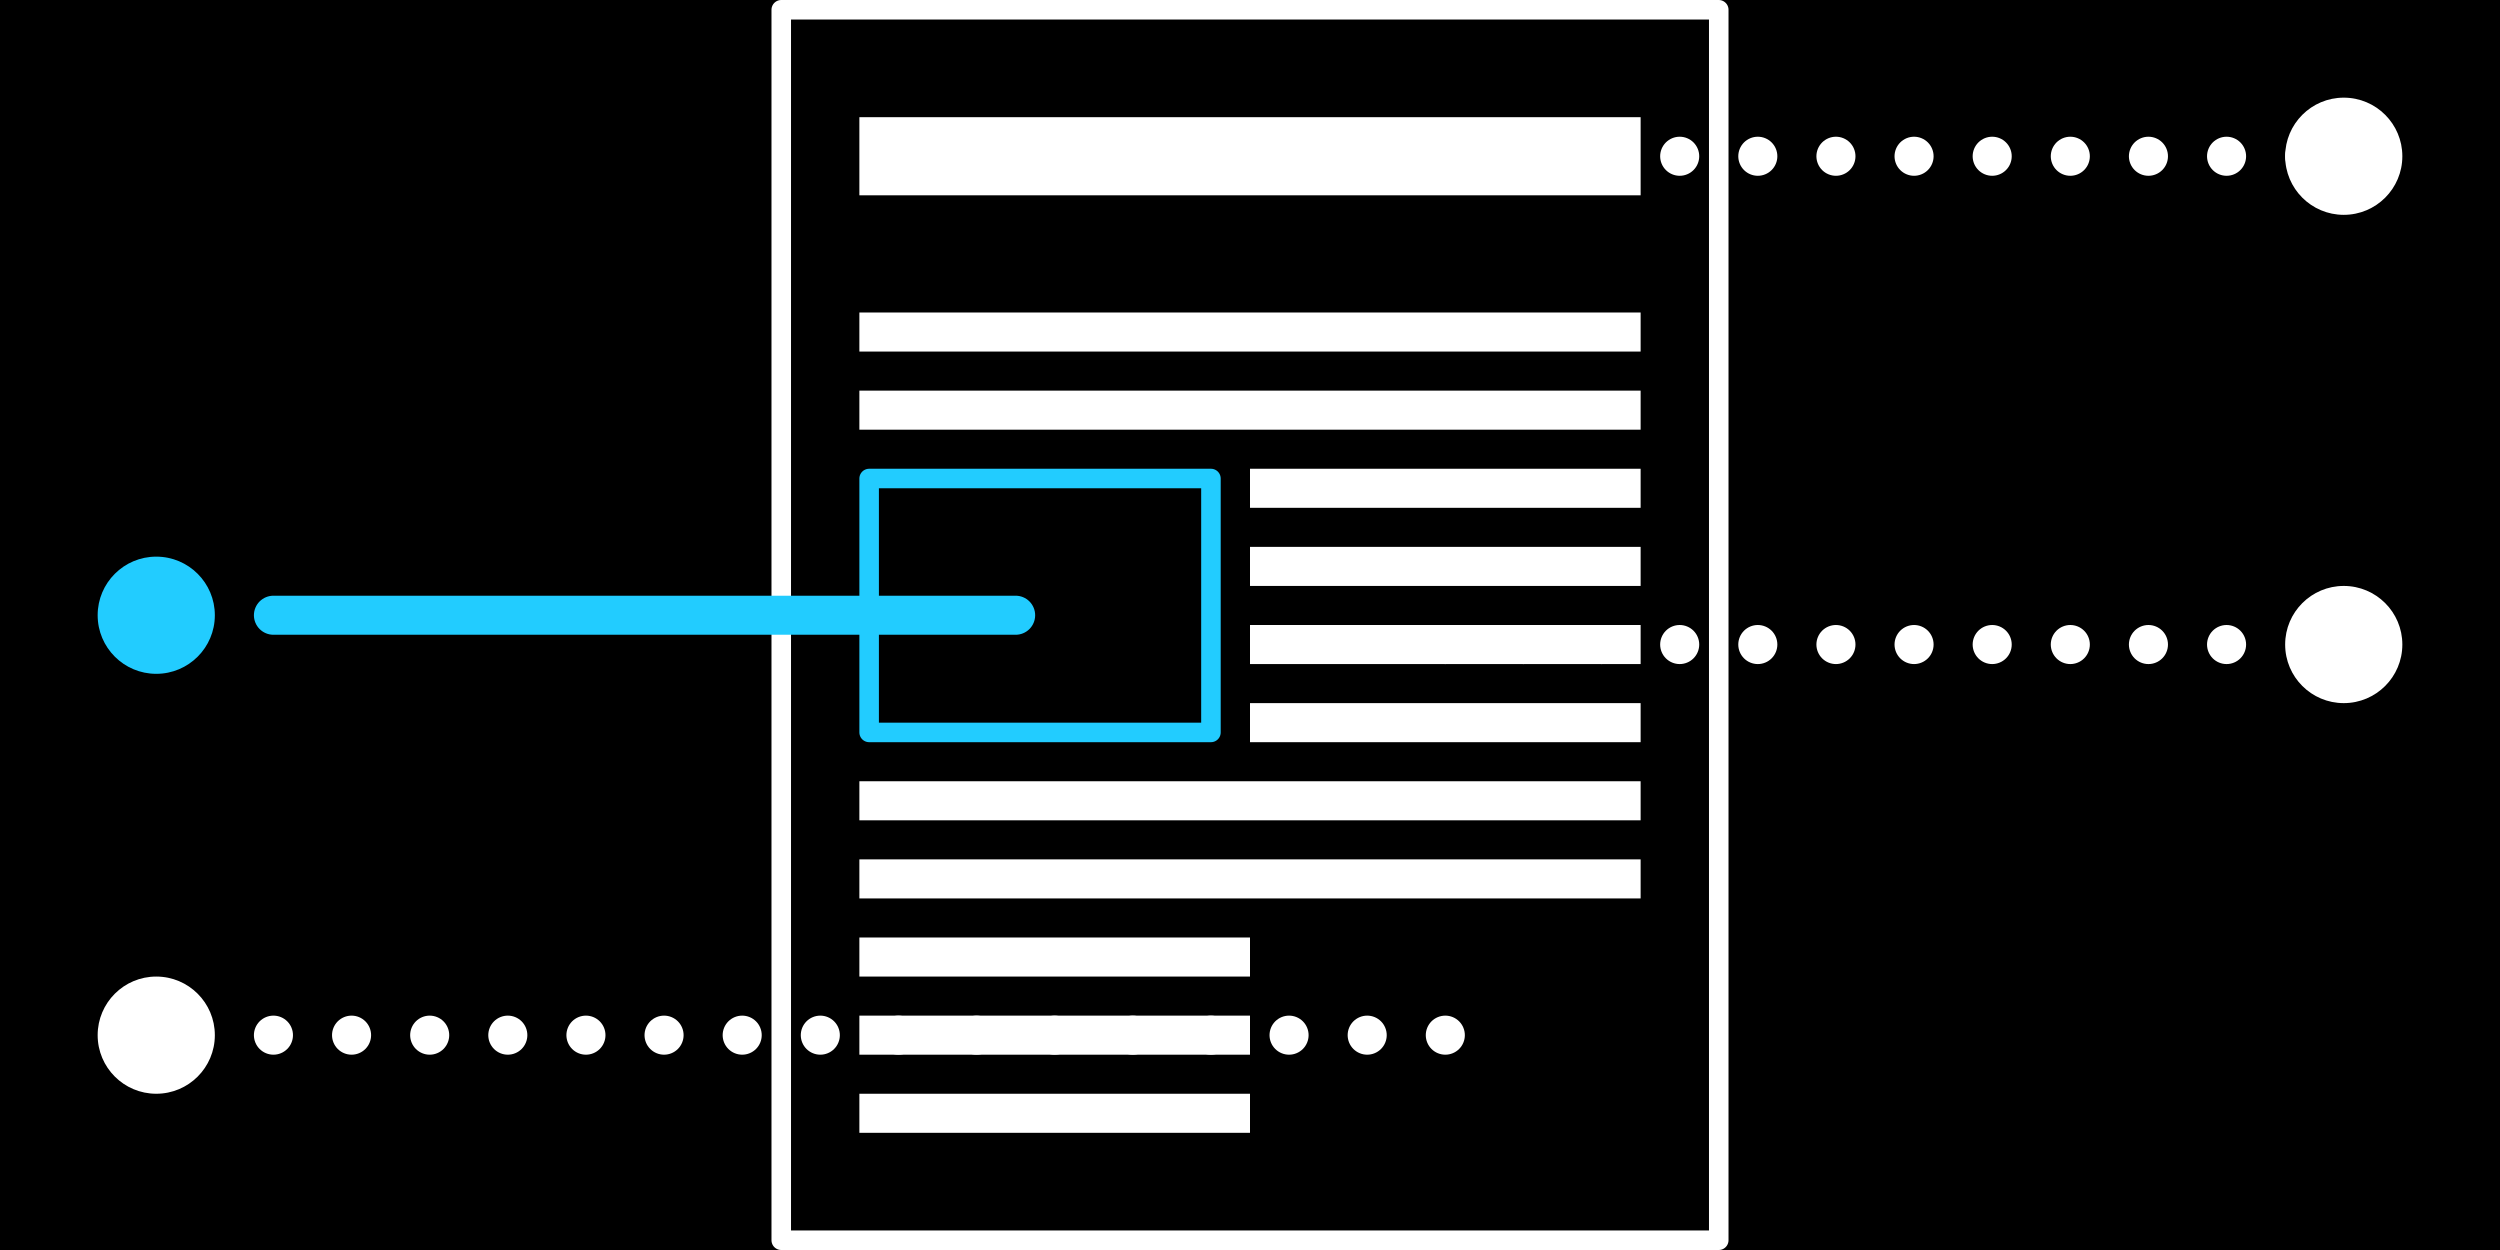 <?xml version="1.0" encoding="UTF-8"?>
<svg version="1.1" viewBox="0 0 512 256" xmlns="http://www.w3.org/2000/svg">
	<rect fill="#000000" x="0" y="0" width="512" height="256"/>
	<rect fill="transparent" stroke="#ffffff" stroke-width="4" stroke-linejoin="round" x="160" y="2" width="192" height="252"/>
	<g>
		<rect fill="#ffffff" x="176" y="24" width="160" height="16"/>
		<circle fill="#ffffff" cx="480" cy="32" r="12"/>
		<path fill="transparent" stroke="#ffffff" stroke-dasharray="0 16" stroke-linecap="round" stroke-width="8" d="M264 32 l 208 0"/>
	</g>
	<g>
		<rect fill="#ffffff" x="176" y="64" width="160" height="8"/>
		<rect fill="#ffffff" x="176" y="80" width="160" height="8"/>
		<rect fill="#ffffff" x="256" y="96" width="80" height="8"/>
		<rect fill="#ffffff" x="256" y="112" width="80" height="8"/>
		<rect fill="#ffffff" x="256" y="128" width="80" height="8"/>
		<rect fill="#ffffff" x="256" y="144" width="80" height="8"/>
		<rect fill="#ffffff" x="176" y="160" width="160" height="8"/>
		<rect fill="#ffffff" x="176" y="176" width="160" height="8"/>
		<rect fill="#ffffff" x="176" y="192" width="80" height="8"/>
		<rect fill="#ffffff" x="176" y="208" width="80" height="8"/>
		<rect fill="#ffffff" x="176" y="224" width="80" height="8"/>
		<circle fill="#ffffff" cx="480" cy="132" r="12"/>
		<path fill="transparent" stroke="#ffffff" stroke-dasharray="0 16" stroke-linecap="round" stroke-width="8" d="M296 132 l 160 0"/>
	</g>
	<g>
		<rect fill="transparent" stroke="#22ccff" stroke-width="4" stroke-linejoin="round" x="178" y="98" width="70" height="52"/>
		<circle fill="#22ccff" cx="32" cy="126" r="12"/>
		<path fill="transparent" stroke="#22ccff" stroke-linecap="round" stroke-width="8" d="M32 126 m 24 0 l 152 0"/>
	</g>
	<g>
		<rect fill="transparent" stroke="transparent" stroke-width="4" stroke-linejoin="round" x="264" y="194" width="70" height="36"/>
		<circle fill="#ffffff" cx="32" cy="212" r="12"/>
		<path fill="transparent" stroke="#ffffff" stroke-dasharray="0 16" stroke-linecap="round" stroke-width="8" d="M32 212 m 24 0 l 244 0"/>
	</g>
</svg>

